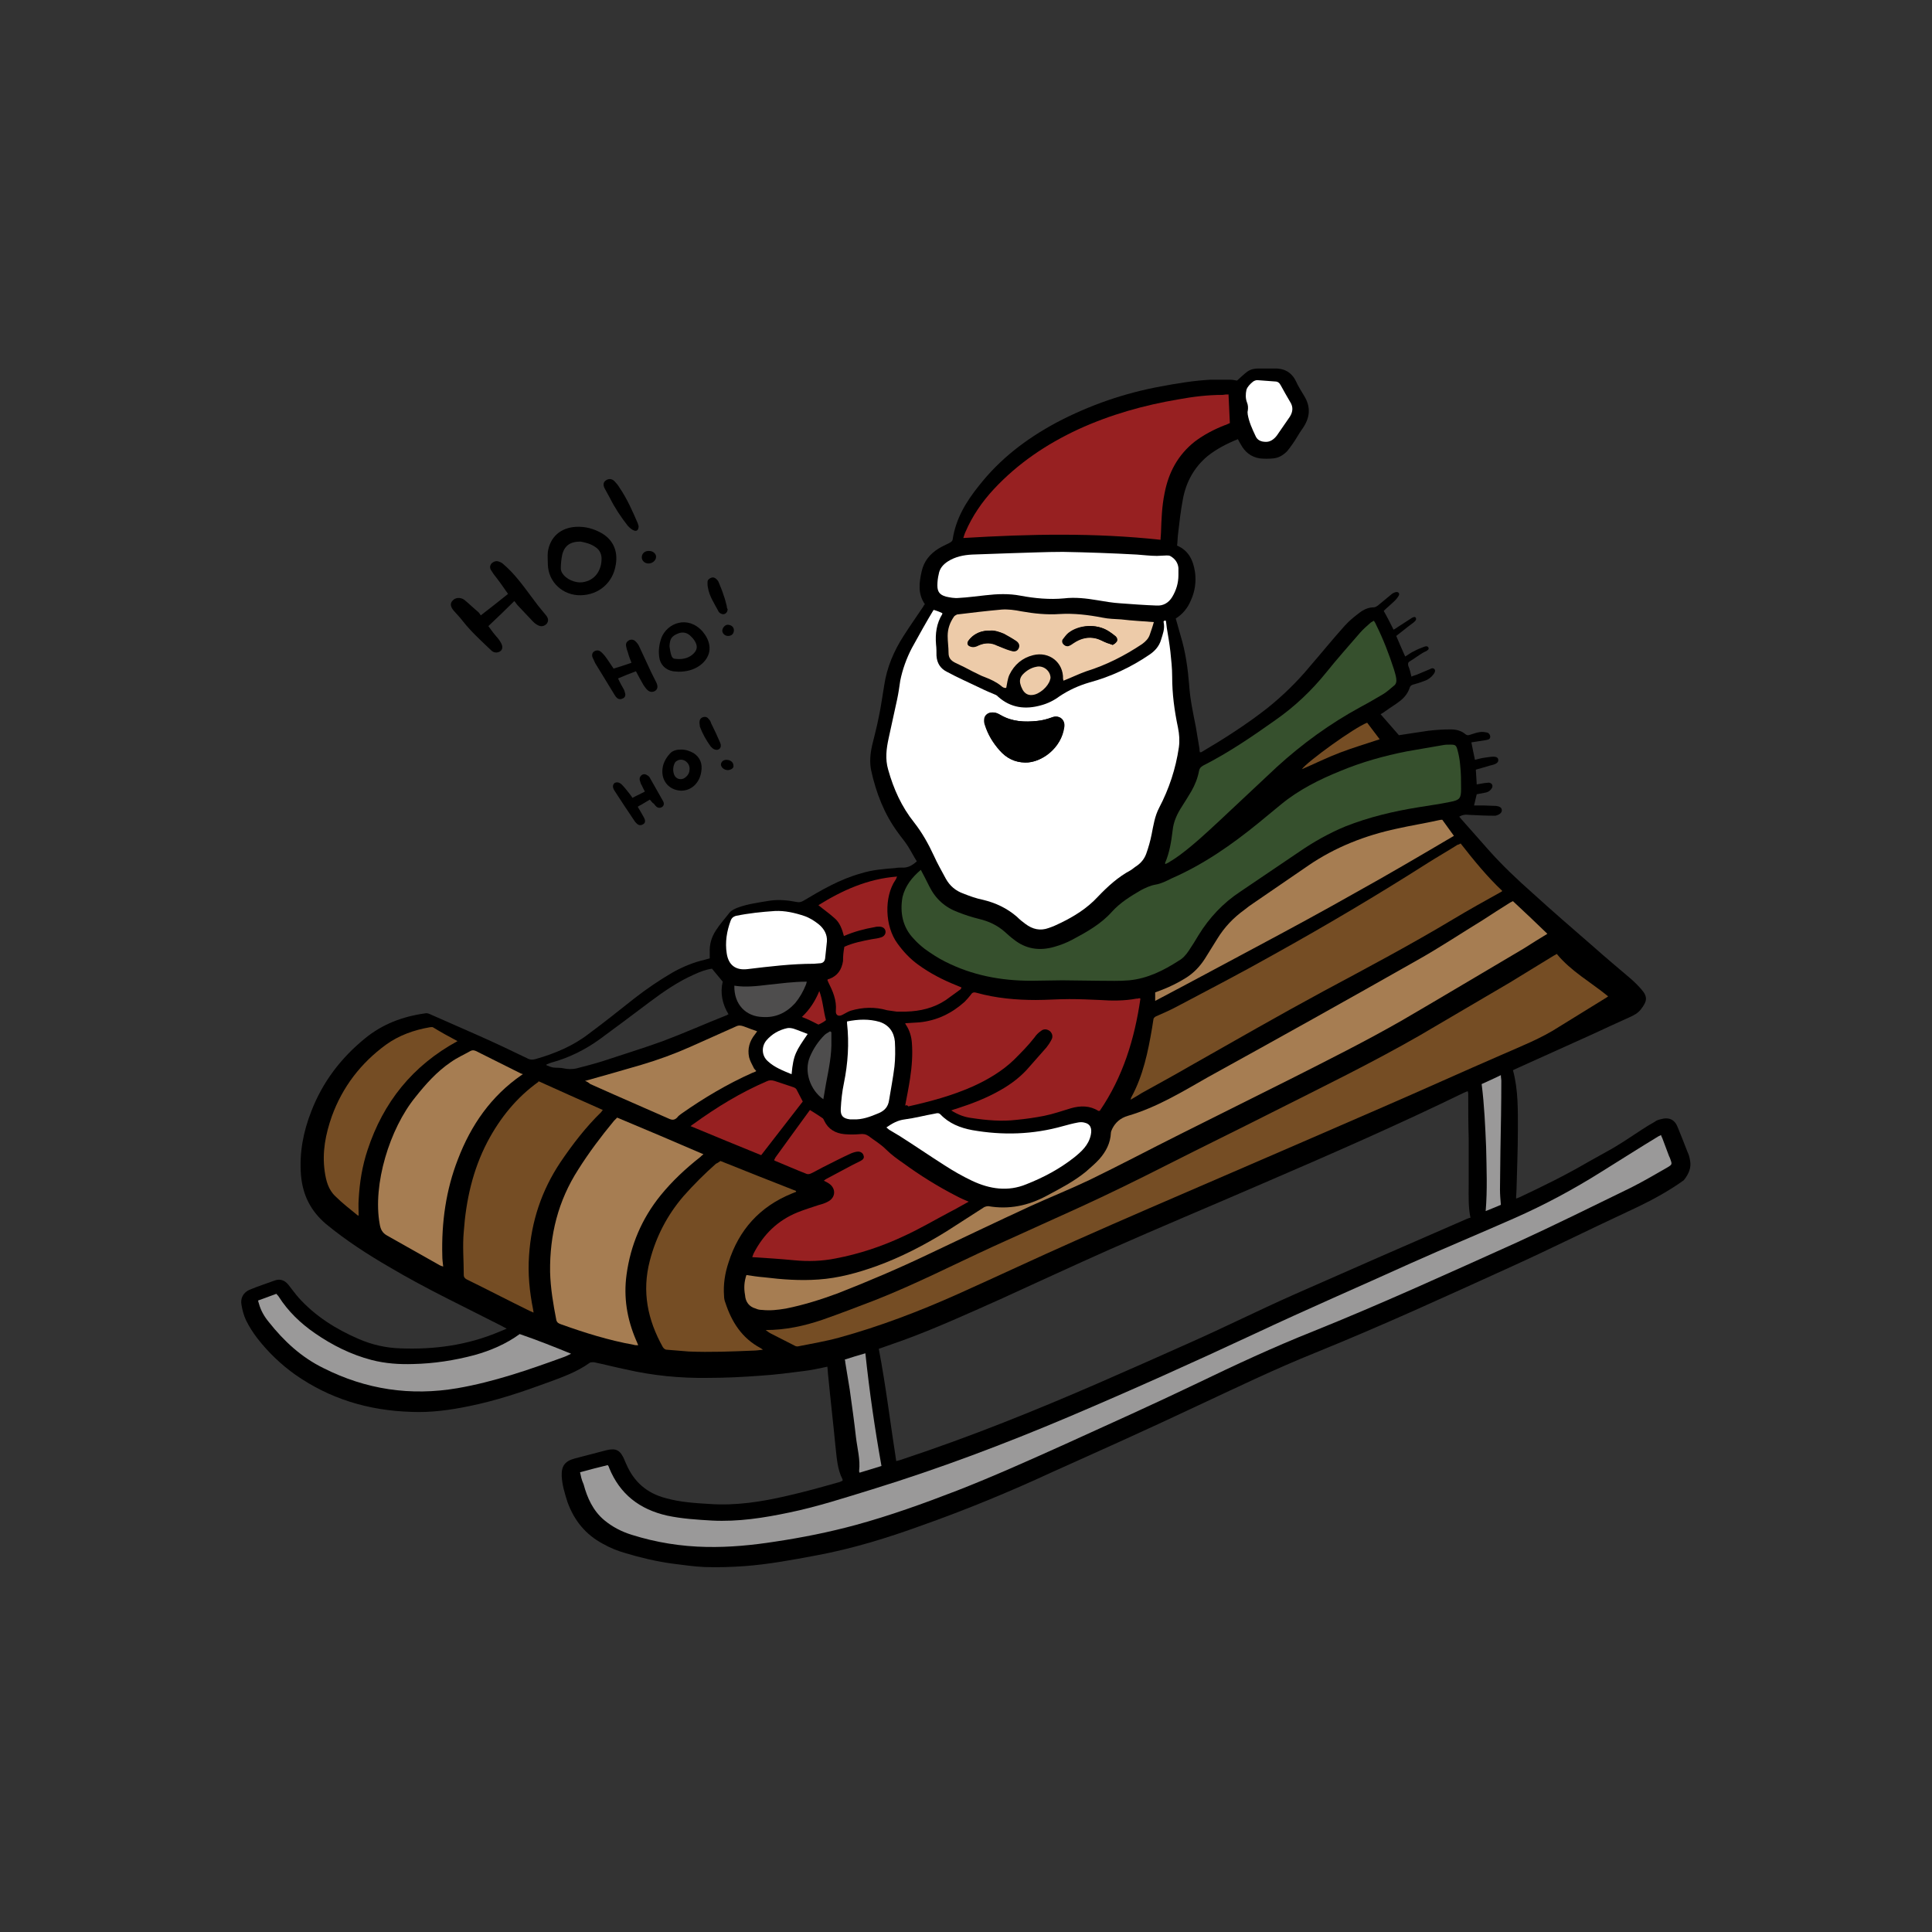 <?xml version="1.0" encoding="utf-8"?>
<!-- Generator: Adobe Illustrator 22.0.0, SVG Export Plug-In . SVG Version: 6.00 Build 0)  -->
<svg version="1.1" id="Calque_1" xmlns="http://www.w3.org/2000/svg" xmlns:xlink="http://www.w3.org/1999/xlink" x="0px" y="0px"
	 viewBox="0 0 432 432" style="enable-background:new 0 0 432 432;" xml:space="preserve">
<rect x="0" y="0" width="432" height="432" fill="#333333" stroke="none"/>
<style type="text/css">
	.st0{fill:#E0EDF3;}
	.st1{fill:#A5C0DF;}
	.st2{fill:#3F668A;}
	.st3{fill:#162740;}
	.st4{fill:#7B9EC7;}
	.st5{fill:#571419;}
	.st6{fill:#020203;}
	.st7{fill:#F39323;}
	.st8{fill:#8C633A;}
	.st9{fill:#6189B1;}
	.st10{fill:#A8C4D3;}
	.st11{fill:#989389;}
	.st12{fill:#DED3C6;}
	.st13{fill:#36502D;}
	.st14{fill:#DAA405;}
	.st15{fill:#DFE6ED;}
	.st16{fill:#D06C5D;}
	.st17{fill:#972021;}
	.st18{fill:#79986F;}
	.st19{fill:#FFF0BA;}
	.st20{fill:#C9D0D6;}
	.st21{fill:#E7E6E6;}
	.st22{fill:#CDCCCC;}
	.st23{fill:#B4B4B4;}
	.st24{fill:#FFFFFF;}
	.st25{fill:#9F1E29;}
	.st26{fill:#754D24;}
	.st27{fill:#A67D52;}
	.st28{fill:#CDE3EA;}
	.st29{fill:#F2F2F2;}
	.st30{fill:#C7B29A;}
	.st31{fill:#BCA48A;}
	.st32{fill:#D79A5D;}
	.st33{fill:#90443F;}
	.st34{fill:#D6A14D;}
	.st35{fill:#365461;}
	.st36{fill:#4C672C;}
	.st37{fill:#7D915E;}
	.st38{fill:#67302B;}
	.st39{fill:#96B8AA;}
	.st40{fill:#C5463F;}
	.st41{fill:#AFA453;}
	.st42{fill:#F1969D;}
	.st43{fill:#603914;}
	.st44{fill:#82171C;}
	.st45{fill:#066938;}
	.st46{fill:#9A9999;}
	.st47{fill:#C9913E;}
	.st48{fill:#E2A1BC;}
	.st49{fill:#808181;}
	.st50{fill:#C1292E;}
	.st51{fill:#EDCBA9;}
	.st52{fill:#699CBB;}
	.st53{fill:#4E4D4D;}
	.st54{fill:#C29245;}
	.st55{fill:#BB7E28;}
	.st56{fill:#C8904C;}
	.st57{fill:#BB7926;}
	.st58{fill:#A3282E;}
</style>
<g>
	<path d="M377.9,259.5c-0.1-0.7-0.3-1.4-0.6-2c-0.7-1.8-1.4-3.6-2.1-5.3c-0.7-1.9-2-2.5-4-1.9c-0.5,0.1-0.9,0.3-1.3,0.6
		c-0.9,0.5-1.9,1.1-2.8,1.7c-2.6,1.7-5.2,3.5-8,5c-1.4,0.8-2.9,1.6-4.3,2.4c-4.8,2.8-9.9,5.3-15,7.7c-0.2,0.1-0.5,0.2-0.8,0.3
		c0-0.8,0.1-1.4,0.1-2.1c0.1-4.4,0.3-8.8,0.3-13.2c0-4.5,0.1-9-1.1-13.4c0.4-0.2,0.9-0.4,1.3-0.6c5.5-2.5,10.9-4.9,16.4-7.4
		c2.8-1.3,5.6-2.6,8.5-3.9c0.9-0.4,1.8-0.9,2.4-1.7c1.4-1.8,1.6-2.8,0.1-4.5c-0.7-0.8-1.5-1.6-2.3-2.3c-2.8-2.4-5.7-4.8-8.5-7.3
		c-4.5-3.9-9-7.8-13.4-11.8c-3.5-3.1-6.9-6.3-10-9.8c-2-2.3-4.1-4.6-6.1-6.9c-0.1-0.2-0.3-0.3-0.4-0.5c0.7-0.4,1.3-0.5,2-0.4
		c2,0.1,4,0.2,5.9,0.2c0.2,0,0.3,0,0.5-0.1c0.7-0.2,1.2-0.7,1.1-1.2c0-0.5-0.5-0.8-1.3-0.9c-0.1,0-0.1,0-0.2,0
		c-0.9,0-1.9-0.1-2.8-0.1c-0.6,0-1.2,0-1.9,0c0.2-0.9,0.4-1.7,0.6-2.5c0.5-0.1,1.1-0.2,1.6-0.3c0.8-0.1,1.4-0.4,1.8-1.1
		c0.3-0.6,0-1.1-0.7-1.2c-0.3,0-0.7,0.1-1,0.1c-0.5,0.1-1.1,0.2-1.7,0.3c-0.1-1.1-0.1-2.2-0.2-3.3c1.1-0.3,2.1-0.6,3.1-0.9
		c0.4-0.1,0.9-0.2,1.3-0.4c0.4-0.2,0.7-0.5,0.6-1c-0.1-0.5-0.6-0.6-1-0.6c-0.6,0-1.2,0.1-1.9,0.2c-0.8,0.1-1.5,0.3-2.3,0.5
		c-0.3-1.3-0.5-2.5-0.8-3.9c1.1-0.2,2.1-0.3,3.2-0.5c0.4-0.1,0.9-0.1,1-0.6c0.1-0.4-0.2-1-0.7-1.1c-0.5-0.1-1.1-0.2-1.6-0.1
		c-0.8,0.1-1.5,0.4-2.2,0.6c-0.3,0.1-0.6,0.2-1-0.1c-0.9-0.8-2.1-1.1-3.3-1.1c-1.7,0-3.3,0.1-5,0.3c-2.2,0.3-4.5,0.7-6.6,1
		c-1.4-1.6-2.7-3.1-4.1-4.7c0.4-0.2,0.7-0.4,1.1-0.7c1.1-0.8,2.3-1.5,3.3-2.3c1-0.8,1.7-1.7,2.1-2.9c0.1-0.4,0.4-0.6,0.7-0.7
		c0.8-0.2,1.7-0.5,2.5-0.8c0.9-0.3,1.6-0.8,2.2-1.6c0.2-0.3,0.4-0.7,0.2-1c-0.3-0.4-0.7-0.3-1-0.1c-1,0.4-2.1,0.9-3.1,1.3
		c-0.3,0.1-0.7,0.2-1.1,0.4c-0.2-0.9-0.4-1.7-0.7-2.4c-0.1-0.4-0.1-0.8,0.3-1c1-0.6,1.9-1.3,2.9-1.9c0.3-0.2,0.6-0.3,0.8-0.4
		c0.3-0.2,0.7-0.4,0.5-0.8c-0.2-0.4-0.6-0.3-0.9-0.2c-0.8,0.3-1.6,0.6-2.3,1c-0.7,0.3-1.3,0.8-2,1.2c-0.7-1.5-1.3-3-2-4.6
		c1-0.8,1.9-1.5,2.8-2.2c0.5-0.4,1-0.7,1.4-1.1c0.2-0.2,0.3-0.5,0.2-0.7c-0.2-0.4-0.5-0.2-0.8-0.1c-1.1,0.7-2.3,1.5-3.4,2.2
		c-0.2,0.2-0.5,0.3-0.8,0.5c-0.7-1.4-1.4-2.8-2.2-4.2c0.8-0.8,1.7-1.5,2.5-2.3c0.4-0.4,0.7-0.8,0.9-1.2c0.2-0.5-0.2-0.8-0.7-0.7
		c-0.4,0.1-0.8,0.3-1.1,0.6c-1,0.8-1.9,1.6-2.9,2.4c-0.3,0.2-0.6,0.4-0.9,0.4c-1.2,0-2.3,0.5-3.2,1.2c-1.2,0.9-2.3,1.8-3.3,2.9
		c-2.7,3-5.2,6.1-7.8,9.1c-2.9,3.5-6.1,6.6-9.6,9.4c-4.6,3.6-9.6,6.8-14.7,9.8c-0.1,0-0.2,0-0.3,0c-0.1-0.3-0.1-0.6-0.1-0.8
		c-0.3-1.6-0.5-3.2-0.8-4.8c-0.6-3.1-1.3-6.2-1.5-9.4c-0.3-3.7-0.8-7.4-1.9-11c-0.4-1.3-0.7-2.6-1.1-3.9c1.6-1,2.7-2.4,3.4-4.1
		c0.9-2,1.2-4.1,0.9-6.3c-0.4-2.6-1.4-4.8-4-5.9c0.1-0.8,0.1-1.7,0.2-2.5c0.3-2.6,0.6-5.3,1.1-7.9c0.7-3.8,2.5-7.1,5.5-9.6
		c2-1.6,4.3-2.8,6.8-3.8c0.2,0.4,0.4,0.8,0.6,1.1c0.9,1.7,2.3,2.9,4.3,3.2c1,0.1,2,0.1,3,0c1.2-0.1,2.2-0.7,3.1-1.6
		c0.4-0.5,0.8-1,1.2-1.6c0.8-1.1,1.4-2.3,2.2-3.4c1.7-2.4,2-4.8,0.4-7.4c-0.6-1-1.3-2.1-1.8-3.2c-1-2.1-2.7-3-5-2.9
		c-1.2,0-2.4,0-3.5,0c-0.9,0-1.7,0.2-2.4,0.7c-0.8,0.6-1.5,1.3-2.3,2c-0.5-0.1-1.1-0.2-1.7-0.2c-1.4,0-2.8,0-4.2,0
		c-3.7,0.2-7.4,0.8-11.1,1.5c-8.2,1.5-16,4.2-23.4,8.1c-6.7,3.6-12.6,8.1-17.3,14.1c-2.9,3.6-5.2,7.4-5.9,12.1
		c-0.1,0.4-0.4,0.5-0.7,0.7c-0.8,0.4-1.7,0.8-2.5,1.3c-1.9,1.2-3.2,2.8-3.7,5c-0.6,2.6-0.9,5.1,0.7,7.4c-0.2,0.2-0.3,0.4-0.4,0.6
		c-1.4,2.1-2.9,4.2-4.3,6.4c-2.2,3.4-3.8,7.1-4.4,11.2c-0.4,2.3-0.7,4.7-1.2,7c-0.4,2.1-1,4.3-1.5,6.4c-0.4,1.8-0.6,3.7-0.2,5.6
		c1.1,5,2.9,9.7,6,13.9c0.7,1,1.5,1.9,2.2,3c0.7,1.1,1.3,2.3,2,3.4c-1,0.9-2,1.5-3.4,1.4c-0.4,0-0.9,0-1.4,0.1
		c-2.6,0.2-5.2,0.4-7.7,1.2c-4.7,1.3-8.8,3.7-13,6.2c-0.4,0.2-0.8,0.3-1.3,0.2c-2-0.4-4.1-0.6-6.1-0.3c-2.4,0.4-4.8,0.7-7,1.5
		c-0.8,0.3-1.5,0.6-2,1.2c-1,1.3-2.1,2.5-3,3.9c-1,1.5-1.5,3.2-1.4,5c0,0.4,0,0.8,0,1.3c-0.4,0.1-0.8,0.2-1.1,0.3
		c-2.6,0.6-5,1.6-7.3,2.9c-2.9,1.7-5.7,3.6-8.4,5.7c-3.4,2.7-6.8,5.4-10.3,8c-3.5,2.7-7.6,4.4-11.8,5.6c-0.7,0.2-1.3,0.2-2-0.2
		c-3.5-1.7-7.1-3.4-10.7-5c-3.6-1.6-7.3-3.2-10.9-4.8c-0.4-0.2-0.8-0.3-1.2-0.2c-5,0.7-9.5,2.4-13.4,5.6c-5.4,4.4-9.5,9.8-12,16.3
		c-1.8,4.6-2.7,9.3-2.3,14.3c0.4,4.5,2.2,8,5.6,10.9c4.5,3.7,9.3,6.8,14.3,9.7c8.1,4.8,16.6,8.8,25,13.1c0.3,0.2,0.6,0.3,1.1,0.6
		c-0.7,0.3-1.2,0.5-1.7,0.7c-7.1,3-14.5,4-22.1,3.7c-3.2-0.1-6.3-0.8-9.3-2.1c-5.1-2.2-9.7-5.1-13.4-9.2c-0.8-0.9-1.5-1.9-2.3-2.9
		c-0.8-1-1.8-1.4-3-1c-1.9,0.7-3.8,1.3-5.7,2.1c-1.4,0.6-2.1,1.9-1.8,3.4c0.2,1.2,0.5,2.3,1,3.4c0.7,1.4,1.5,2.7,2.5,4
		c2.4,3.1,5.2,5.8,8.4,8.1c7.8,5.5,16.5,8.1,26,8.4c4.4,0.2,8.8-0.4,13.1-1.3c5.9-1.2,11.6-3.1,17.3-5.2c3.3-1.2,6.7-2.4,9.6-4.5
		c0.2-0.1,0.6-0.1,0.9-0.1c2.4,0.5,4.7,1.1,7.1,1.6c6.1,1.4,12.2,2,18.5,1.9c3.9,0,7.9-0.2,11.8-0.5c3.1-0.2,6.2-0.6,9.3-1
		c1.8-0.2,3.6-0.6,5.5-1c0.1,0.7,0.1,1.5,0.2,2.2c0.5,5.2,1.1,10.3,1.6,15.5c0.3,2.6,0.4,5.2,1.6,7.5c0,0.1,0,0.1,0,0.3
		c-0.2,0.1-0.5,0.2-0.7,0.3c-3.9,1.1-7.8,2.2-11.8,3.1c-5.6,1.3-11.3,2.2-17.2,1.8c-3.3-0.2-6.6-0.4-9.8-1.3
		c-4.3-1.1-7.2-3.7-8.9-7.7c-0.3-0.6-0.5-1.3-0.9-1.9c-0.5-0.9-1.3-1.4-2.3-1.3c-0.4,0-0.9,0.1-1.3,0.2c-2.3,0.6-4.6,1.2-6.9,1.8
		c-2.3,0.6-3.1,1.7-3,4c0.1,2,0.7,3.9,1.3,5.8c1.5,4.1,4,7.2,7.9,9.3c1.6,0.9,3.3,1.6,5.1,2.1c3.3,1,6.7,1.8,10.2,2.3
		c2.5,0.3,5,0.7,7.5,0.8c2.9,0.1,5.9,0,8.8-0.2c5.4-0.4,10.8-1.4,16.1-2.4c8.1-1.5,15.9-3.9,23.6-6.7c9.9-3.5,19.6-7.5,29.1-11.9
		c10.7-4.8,21.4-9.6,32-14.6c9-4.2,17.9-8.5,27.1-12.2c14.8-6,29.2-12.6,43.7-19.2c8.6-3.9,17-8.1,25.6-12.1
		c3.7-1.7,7.3-3.5,10.7-5.7c0.8-0.5,1.5-1,2.2-1.5C377.7,262.4,378.2,261,377.9,259.5z M162.5,227c-4.8,1.9-9.5,4-14.3,5.8
		c-4.4,1.6-9,3-13.5,4.5c-1.9,0.6-3.9,1.1-5.8,1.6c-0.9,0.2-1.9,0.2-2.8,0c-0.8-0.2-1.6-0.1-2.4-0.2c-0.5-0.1-1-0.3-1.5-0.5
		c0-0.1,0-0.1,0-0.2c0.4-0.1,0.7-0.3,1.1-0.4c4-1.1,7.6-2.9,10.9-5.3c3.7-2.7,7.4-5.5,11-8.2c3.2-2.4,6.4-4.6,10-6.2
		c1.3-0.6,2.6-1.1,4-1.3c0.8,1,1.6,1.9,2.4,2.9c-0.6,2.5-0.1,5,1.3,7.3C162.8,226.8,162.7,226.9,162.5,227z M328.1,272.5
		c-12.9,5.6-25.7,11.2-38.6,16.9c-7.9,3.5-15.7,7.4-23.6,10.9c-13.7,6.1-27.3,12.2-41.3,17.7c-7.6,3-15.3,5.8-23.1,8.4
		c-0.3,0.1-0.7,0.2-1.1,0.3c-1.3-8.3-2.3-16.7-3.9-25.1c1.8-0.6,3.6-1.3,5.4-1.9c7.4-2.7,14.6-6,21.8-9.2
		c8.1-3.7,16.3-7.5,24.4-11.1c11.3-5,22.8-9.8,34.1-14.7c15.1-6.5,30.2-13.1,45-20.3c0.3-0.1,0.6-0.3,1-0.4c0,0.2,0.1,0.4,0.1,0.5
		c0,3.3,0,6.6,0.1,9.9c0,3.6,0,7.1,0,10.7c0,2.4-0.1,4.8,0.4,7.2C328.6,272.3,328.4,272.4,328.1,272.5z"/>
	<g>
		<path d="M113.6,132.8c-1.1-1.6-2.1-3-3.2-4.4c-0.2-0.3-0.4-0.6-0.6-0.9c-0.3-0.5-0.3-1,0.1-1.5c0.4-0.4,0.9-0.6,1.4-0.5
			c0.4,0.1,0.9,0.3,1.2,0.6c0.6,0.5,1.1,1,1.7,1.6c2.3,2.4,4.1,5.1,6.1,7.7c0.6,0.7,1.2,1.5,1.8,2.2c0.5,0.6,0.6,1.2,0.2,1.8
			c-0.4,0.5-1.1,0.8-1.8,0.5c-0.5-0.2-0.9-0.5-1.3-0.9c-1.1-1.2-2.3-2.4-3.4-3.6c-0.3-0.3-0.5-0.7-0.8-1c-2,2-3.9,3.8-5.8,5.6
			c0.7,1,1.4,1.9,2.2,2.8c0.3,0.4,0.5,0.7,0.7,1.1c0.3,0.6,0.3,1.2-0.1,1.6c-0.4,0.4-1.1,0.5-1.6,0.3c-0.3-0.1-0.6-0.4-0.8-0.6
			c-2.1-2-4.3-4-6.1-6.3c-0.6-0.8-1.3-1.5-2-2.3c-0.8-0.9-0.9-1.7-0.3-2.3c0.6-0.7,1.7-0.8,2.6-0.2c1.1,0.9,2.1,1.9,3.2,2.8
			c0.2,0.2,0.3,0.4,0.5,0.7C109.6,136,111.6,134.4,113.6,132.8z"/>
		<path d="M129.9,133.1c-4,0.1-7.3-2.9-7.4-6.9c0-0.9-0.1-1.9,0-2.8c0.5-3.3,2.8-5.4,6.3-5.6c2.1-0.1,3.9,0.4,5.7,1.4
			c2.6,1.5,3.7,4,3.2,7C137.1,130.3,133.9,133,129.9,133.1z M129.8,121.1c-2.3,0-3.6,0.9-4.1,3c-0.2,1-0.3,2-0.3,3
			c0,0.3,0.1,0.7,0.3,1c0.8,1.4,2.9,2.3,4.5,2.1c3-0.4,4.2-2.8,4.3-4.9c0.1-1.2-0.3-2.3-1.4-3C132.1,121.6,130.9,121.3,129.8,121.1z
			"/>
		<path d="M138.2,151.7c0.4,0.9,0.8,1.6,1.2,2.3c0.2,0.3,0.3,0.7,0.4,1.1c0.1,0.5-0.1,0.9-0.6,1.1c-0.4,0.2-0.9,0.2-1.3-0.2
			c-0.1-0.1-0.3-0.3-0.4-0.5c-1.5-2.4-2.9-4.8-4.4-7.2c-0.2-0.4-0.4-0.9-0.6-1.3c-0.2-0.5-0.1-1,0.3-1.3c0.4-0.3,1-0.4,1.5,0
			c0.3,0.2,0.6,0.6,0.9,0.9c0.7,0.9,1.3,1.9,2,2.9c1.3-0.4,2.6-0.8,4-1.3c-0.3-0.8-0.6-1.5-0.8-2.3c-0.2-0.5-0.3-0.9-0.4-1.4
			c-0.1-0.6,0.1-1,0.6-1.3c0.5-0.3,1.1-0.2,1.5,0.2c0.4,0.4,0.7,0.8,0.9,1.3c0.9,1.9,1.7,3.7,2.6,5.6c0.4,0.8,0.8,1.6,1.2,2.4
			c0.3,0.7,0.3,1.3-0.2,1.7c-0.5,0.4-1.2,0.4-1.7,0c-0.4-0.3-0.7-0.8-1-1.2c-0.6-1-1.1-2-1.7-3.1
			C140.8,150.6,139.6,151.1,138.2,151.7z"/>
		<path d="M151.7,150.2c-0.4,0-0.8-0.1-1.2-0.1c-1.7-0.3-2.9-1.5-3.1-3.2c-0.2-1.5,0-2.9,0.5-4.3c1.3-3.3,5.9-5.1,9.2-1.4
			c0.2,0.3,0.4,0.5,0.6,0.8c1.6,2.5,1.2,5-1.2,6.8C155.1,149.8,153.5,150.2,151.7,150.2z M149.7,144.5c0.1,0.7,0.2,1.4,0.4,2
			c0.1,0.4,0.4,0.8,0.8,0.8c1.4,0.2,2.8,0,3.9-0.9c1.2-1,1.3-2,0.4-3.3c-0.2-0.3-0.4-0.5-0.6-0.7c-0.9-1-2-1.2-3.1-0.7
			C150.1,142.3,149.8,142.9,149.7,144.5z"/>
		<path d="M145.3,178.8c-0.9,0.5-1.6,1-2.4,1.4c-0.1,0.1-0.2,0.1-0.3,0.2c0.4,0.7,0.8,1.3,1.1,1.9c0.2,0.3,0.4,0.7,0.5,1
			c0.1,0.4,0,0.8-0.4,1c-0.3,0.2-0.7,0.3-1.1,0.1c-0.3-0.2-0.6-0.5-0.8-0.8c-1.5-2.2-3-4.5-4.5-6.8c-0.5-0.8-0.4-1.3,0-1.7
			c0.5-0.3,1.1-0.2,1.7,0.4c0.6,0.6,1.1,1.3,1.6,1.9c0.2,0.3,0.5,0.6,0.7,1c1-0.5,1.8-0.9,2.8-1.4c-0.3-0.5-0.5-1-0.7-1.4
			c-0.2-0.3-0.3-0.6-0.4-1c-0.2-0.5,0-1,0.4-1.3c0.4-0.3,0.9-0.2,1.3,0.1c0.2,0.1,0.4,0.3,0.5,0.5c1,1.8,2,3.5,3,5.3
			c0.2,0.4,0.2,0.9-0.2,1.2c-0.4,0.3-0.9,0.3-1.3,0c-0.2-0.2-0.4-0.4-0.6-0.7C145.9,179.6,145.7,179.2,145.3,178.8z"/>
		<path d="M148.1,172.5c0-1.6,0.7-2.9,1.7-4c0.6-0.7,1.6-0.9,2.5-0.9c1,0,1.9,0.3,2.8,0.8c1.5,1,2,2.4,1.7,4.2
			c-0.4,2.5-2.2,4.2-4.5,4.2C149.8,176.7,148.1,174.9,148.1,172.5z M154.2,171.9c0-1.4-1.4-2.4-2.6-1.9c-0.2,0.1-0.4,0.2-0.6,0.4
			c-0.5,0.8-0.6,1.8-0.3,2.7c0.4,1.2,1.8,1.5,2.7,0.6C154,173.2,154.2,172.5,154.2,171.9z"/>
		<path d="M142.8,117.6c0,0.9-0.4,1.3-1.1,1c-0.5-0.2-0.9-0.6-1.3-1c-1.5-1.9-2.9-4-4-6.2c-0.4-0.7-0.8-1.5-1.2-2.2
			c-0.4-0.8-0.3-1.4,0.3-1.8c0.6-0.4,1.3-0.4,1.9,0.2c0.4,0.4,0.8,0.9,1.1,1.4c1.7,2.5,2.9,5.2,4.1,8
			C142.7,117.2,142.7,117.5,142.8,117.6z"/>
		<path d="M162.7,136.2c0,0.9-0.8,1.4-1.5,1c-0.2-0.1-0.5-0.3-0.6-0.6c-0.9-1.7-2-3.3-2.3-5.2c-0.1-0.4-0.1-0.8-0.1-1.2
			c0-0.5,0.3-0.8,0.8-1c0.5-0.2,0.9,0,1.2,0.3c0.2,0.2,0.4,0.4,0.5,0.7c0.4,1,0.8,1.9,1.1,2.9c0.3,0.8,0.5,1.6,0.7,2.4
			C162.5,135.8,162.6,136.1,162.7,136.2z"/>
		<path d="M156.4,161.6c0-0.6,0.2-1,0.7-1.2c0.5-0.2,1-0.1,1.3,0.3c0.3,0.3,0.5,0.6,0.6,1c0.7,1.4,1.4,2.9,2,4.3
			c0.3,0.7,0.2,1.2-0.2,1.5c-0.4,0.3-1.1,0.2-1.6-0.3c-0.1-0.1-0.2-0.2-0.3-0.3c-1-1.4-1.8-2.8-2.4-4.4
			C156.5,162.2,156.4,161.8,156.4,161.6z"/>
		<path d="M145,126c-0.8,0-1.5-0.6-1.5-1.4c0-0.8,0.7-1.5,1.7-1.4c0.8,0,1.5,0.6,1.5,1.3C146.7,125.3,145.9,126,145,126z"/>
		<path d="M162.8,172.2c-0.8,0-1.5-0.5-1.6-1.2c0-0.6,0.5-1.1,1.2-1.1c0.9,0,1.6,0.5,1.6,1.3C164.1,171.7,163.6,172.1,162.8,172.2z"
			/>
		<path d="M164.1,140.9c0,0.8-0.5,1.3-1.3,1.3c-0.7,0-1.2-0.5-1.3-1.1c0-0.7,0.6-1.4,1.2-1.4C163.5,139.7,164.1,140.2,164.1,140.9z"
			/>
	</g>
	<path class="st24" d="M208.9,136.4c0.6,0.2,1.2,0.4,1.8,0.7c0,0.1,0,0.2,0,0.2c-1.3,2.1-1.6,4.4-1.4,6.8c0.1,0.8,0.1,1.7,0.1,2.5
		c0.1,1.7,0.9,2.9,2.3,3.6c2.4,1.3,4.9,2.4,7.4,3.6c1.2,0.6,2.4,1.1,3.6,1.6c0.2,0.1,0.3,0.2,0.5,0.4c2.8,2.5,6.1,2.9,9.6,1.9
		c1.5-0.4,2.9-1.1,4.1-2c2.1-1.4,4.3-2.4,6.7-3.1c4.8-1.3,9.3-3.4,13.4-6.2c1.2-0.8,2.2-1.9,2.6-3.3c0.4-1.3,0.9-2.5,0.6-3.9
		c-0.1-0.3,0.1-0.5,0.5-0.4c0.1,0.5,0.1,1,0.2,1.6c0.3,1.8,0.6,3.5,0.8,5.3c0.2,1.9,0.4,3.7,0.4,5.6c0,3.9,0.5,7.6,1.3,11.4
		c0.3,1.5,0.4,2.9,0.2,4.4c-0.7,4.8-2.2,9.3-4.4,13.5c-1,1.9-1.3,4-1.7,6c-0.3,1.5-0.7,2.9-1.2,4.3c-0.4,1.1-1.1,2-2.1,2.7
		c-0.5,0.3-0.9,0.7-1.4,1c-2.8,1.5-5.1,3.6-7.3,5.9c-2.4,2.6-5.3,4.4-8.4,5.9c-0.8,0.4-1.7,0.8-2.6,1.1c-1.9,0.7-3.6,0.3-5.2-0.9
		c-0.7-0.5-1.3-1-1.9-1.6c-2.2-1.9-4.7-3.1-7.6-3.8c-1.5-0.3-2.9-0.8-4.4-1.4c-1.7-0.6-3-1.7-3.9-3.3c-0.9-1.7-1.9-3.4-2.7-5.2
		c-1.2-2.6-2.6-5.1-4.4-7.4c-2.8-3.5-4.6-7.5-5.8-11.8c-0.7-2.4-0.4-4.7,0.1-7c0.6-2.9,1.3-5.8,1.9-8.7c0.3-1.4,0.5-2.8,0.7-4.2
		c0.5-2.5,1.4-5,2.6-7.3c1.6-2.9,3.2-5.8,4.9-8.6C208.8,136.5,208.9,136.5,208.9,136.4z M229.2,170.5c3.6,0.1,8.2-3.2,8.8-8
		c0.2-1.6-1.1-2.7-2.7-2.1c-1.1,0.4-2.2,0.7-3.3,0.8c-2.8,0.3-5.6,0.2-8.2-1.3c-0.4-0.2-0.7-0.4-1.1-0.5c-1.1-0.3-2.2,0.1-2.5,1.1
		c-0.1,0.5-0.1,1.1,0.1,1.6c0.6,2.1,1.8,4,3.3,5.7C225,169.5,226.9,170.5,229.2,170.5z"/>
	<path class="st26" d="M171.2,297.4c4.4,0,8.6-0.9,12.7-2.3c4-1.4,7.9-2.9,11.8-4.4c8.9-3.5,17.5-7.9,26.2-11.9
		c6.4-2.9,12.8-5.8,19.2-8.7c6.8-3.1,13.5-6.4,20.2-9.8c7.7-3.9,15.5-7.7,23.2-11.6c11.1-5.6,22.2-11,33-17.2
		c6.7-3.9,13.4-7.9,20.1-11.8c3.3-2,6.5-4,9.8-6c0.2-0.1,0.4-0.2,0.7-0.4c3.2,3.9,7.6,6.3,11.5,9.5c-0.2,0.1-0.2,0.1-0.3,0.2
		c-3.6,2.2-7.1,4.4-10.7,6.6c-4,2.6-8.4,4.3-12.7,6.2c-9,3.9-17.8,7.9-26.8,11.8c-11.7,5.1-23.5,10.2-35.3,15.3
		c-11.1,4.8-22.3,9.6-33.3,14.5c-8.8,3.9-17.5,8-26.2,11.9c-8.7,3.9-17.6,7.3-26.7,9.8c-2.9,0.8-5.9,1.3-8.9,1.9
		c-0.3,0.1-0.7,0.1-1-0.1c-1.8-0.9-3.5-1.8-5.3-2.7c-0.4-0.2-0.8-0.5-1.2-0.8C171.2,297.5,171.2,297.4,171.2,297.4z"/>
	<path class="st13" d="M205.9,194.5c0.7,1.3,1.3,2.5,1.9,3.7c1.4,2.8,3.5,4.7,6.5,5.8c1.5,0.6,3.1,1.1,4.7,1.5
		c2.1,0.5,4,1.4,5.6,2.8c0.7,0.6,1.3,1.2,2,1.7c2.7,2.2,5.8,2.7,9.2,1.7c1.4-0.4,2.7-0.9,4-1.6c3.2-1.7,6.4-3.5,8.8-6.2
		c1.9-2.1,4.2-3.5,6.6-4.9c1-0.5,2-1,3.2-1.2c1.2-0.2,2.4-0.8,3.6-1.4c7.1-3.1,13.4-7.5,19.3-12.3c1.7-1.4,3.4-2.8,5.1-4.2
		c4-3.3,8.6-5.6,13.3-7.5c4.8-2,9.8-3.4,14.9-4.4c2.7-0.5,5.4-0.9,8.1-1.4c0.5-0.1,1-0.1,1.6-0.1c1.1,0,1.3,0.1,1.6,1.2
		c0.3,1.1,0.5,2.2,0.6,3.4c0.2,1.8,0.2,3.5,0.2,5.3c0,2.1-0.3,2.5-2.4,2.9c-2.4,0.5-4.7,0.8-7.1,1.2c-5.6,0.9-11.1,2.2-16.4,4.3
		c-3.6,1.5-7,3.4-10.2,5.6c-4.4,3-8.9,6-13.3,9c-3.8,2.5-6.9,5.8-9.3,9.7c-0.7,1.2-1.4,2.3-2.2,3.5c-0.6,0.9-1.3,1.7-2.2,2.2
		c-3.4,2.2-7,4-11.1,4.4c-2.2,0.2-4.4,0.1-6.7,0.1c-2.8,0-5.5-0.1-8.3-0.1c-2.3,0-4.6,0.1-6.9,0.1c-6.8,0-13.2-1.2-19.3-4.3
		c-1.6-0.8-3.1-1.8-4.5-2.8c-0.9-0.7-1.8-1.5-2.5-2.3c-2.5-2.6-3.1-5.9-2.5-9.3C202.4,198.1,203.9,196.2,205.9,194.5z"/>
	<path class="st46" d="M129.7,329.2c2.2-0.6,4.1-1.1,6.2-1.6c0.1,0.2,0.3,0.4,0.3,0.6c2.4,5.9,6.8,9.3,13,10.7
		c3.3,0.7,6.6,0.9,10,1.1c5.9,0.3,11.6-0.6,17.3-1.8c6.3-1.3,12.4-3.3,18.6-5.2c14.9-4.6,29.5-10.1,43.9-16.2
		c13.9-5.9,27.7-12.1,41.4-18.5c11.7-5.5,23.5-10.6,35.2-15.9c7.6-3.4,15.3-6.6,23-10c6.8-3,13.3-6.5,19.5-10.4
		c4.2-2.6,8.4-5.3,12.7-7.9c0.2-0.1,0.4-0.2,0.6-0.3c0.1,0.3,0.2,0.5,0.3,0.7c0.5,1.3,1,2.7,1.5,4c0.1,0.2,0.2,0.4,0.3,0.7
		c0.4,1.1,0.4,1.2-0.6,1.8c-2.8,1.6-5.5,3.2-8.3,4.6c-8.4,4.1-16.9,8.3-25.4,12.2c-15.1,6.8-30.2,13.7-45.6,19.9
		c-8.8,3.5-17.4,7.5-25.9,11.6c-9.8,4.7-19.6,9.1-29.5,13.6c-8,3.6-16,7.2-24.2,10.4c-7.5,2.9-15,5.6-22.7,7.7
		c-5.9,1.6-11.9,2.8-17.9,3.7c-5.1,0.8-10.2,1.3-15.4,1.2c-5.7-0.1-11.3-1-16.7-2.7c-2.3-0.7-4.4-1.8-6.2-3.3c-2.5-2.1-3.8-5-4.6-8
		C130,330.8,129.9,330.1,129.7,329.2z"/>
	<path class="st27" d="M166.9,285.1c1.3,0.2,2.6,0.4,3.9,0.5c4.1,0.5,8.1,0.8,12.2,0.5c4.5-0.3,8.8-1.5,13-3
		c5.5-2,10.7-4.7,15.7-7.8c2.8-1.8,5.6-3.6,8.4-5.4c0.2-0.1,0.6-0.2,0.9-0.2c4.6,0.8,8.9-0.1,13-2.3c3-1.6,6.1-3.2,8.8-5.4
		c1-0.9,2.1-1.8,3-2.8c1.5-1.7,2.5-3.6,2.6-5.9c0-0.3,0.2-0.6,0.3-0.9c0.7-1.4,1.8-2.4,3.5-2.9c6.5-1.9,12.2-5.4,18-8.7
		c15.6-8.6,31.2-17.3,46.7-26.1c5-2.8,9.8-6,14.7-9c2-1.3,4-2.6,6.1-3.9c0.2-0.1,0.4-0.2,0.6-0.3c2.6,2.4,5.1,4.8,7.7,7.3
		c-1.8,1.1-3.6,2.2-5.3,3.3c-9,5.3-18,10.7-27.1,16c-8.2,4.7-16.6,8.9-25.1,13.2c-8.2,4.1-16.4,8.2-24.6,12.3
		c-6.8,3.4-13.4,6.9-20.2,10.2c-4.4,2.1-8.9,3.9-13.3,5.9c-7.6,3.5-15.1,7.1-22.7,10.7c-6.7,3.2-13.5,6.1-20.4,8.8
		c-3.8,1.4-7.6,2.6-11.6,3.4c-1.8,0.3-3.5,0.5-5.3,0.3c-0.5,0-1-0.1-1.4-0.3c-1.5-0.4-2.3-1.5-2.4-3
		C166.3,288,166.4,286.6,166.9,285.1z"/>
	<path class="st26" d="M326.6,188.6c2.9,3.7,5.9,7.4,9.3,10.6c-0.1,0.1-0.1,0.2-0.2,0.2c-3.6,2-7.2,4-10.7,6.1
		c-9.5,5.7-19.3,10.9-29,16.1c-10,5.4-19.9,11.1-29.8,16.7c-3.6,2.1-7.3,4.1-10.9,6.1c-0.8,0.5-1.6,1-2.5,1.5
		c0.1-0.3,0.1-0.5,0.2-0.6c2.6-4.8,3.7-10.1,4.6-15.4c0.1-0.6,0.2-1.2,0.3-1.9c0-0.3,0.2-0.5,0.5-0.7c1.6-0.7,3.2-1.4,4.7-2.2
		c7.2-3.8,14.5-7.6,21.6-11.6c11.7-6.5,23.2-13.3,34.5-20.5c2.2-1.4,4.5-2.7,6.7-4.1C326,188.9,326.3,188.8,326.6,188.6z"/>
	<path class="st17" d="M202.4,247.2c0.4-2.1,0.8-4.1,1.1-6.1c0.4-2.6,0.6-5.3,0.4-7.9c-0.1-1.4-0.5-2.8-1.3-4
		c-0.1-0.1-0.1-0.2-0.2-0.4c1.1-0.1,2.1-0.1,3.2-0.2c3.9-0.4,7.2-2,10.1-4.6c0.5-0.5,1-1.1,1.4-1.6c0.3-0.5,0.7-0.6,1.3-0.4
		c4.3,1.2,8.8,1.6,13.2,1.6c2.5,0,5-0.2,7.5-0.2c2.3,0,4.5,0.1,6.8,0.2c2.8,0.2,5.5,0.2,8.2-0.3c0.2,0,0.4,0,0.6-0.1
		c0.1,0,0.1,0,0.3,0.1c-1.3,9-3.9,17.5-9.1,25.1c-0.1,0-0.2,0-0.3,0c-1.9-1.2-4-1.2-6.1-0.6c-2,0.6-4,1.3-6,1.7
		c-2,0.4-4.1,0.7-6.2,0.9c-3.3,0.4-6.7,0.1-10-0.4c-1.6-0.2-3-0.7-4.6-1.7c0.5-0.2,0.8-0.3,1.2-0.4c3.4-1.1,6.8-2.4,9.9-4.2
		c2.1-1.2,4-2.6,5.7-4.4c1.5-1.7,3-3.4,4.5-5.1c0.4-0.5,0.8-1.1,1.1-1.7c0.4-0.7,0.2-1.4-0.3-1.9c-0.6-0.5-1.4-0.6-2-0.1
		c-0.6,0.4-1.1,0.9-1.5,1.5c-1.4,1.8-3,3.4-4.6,5c-2.6,2.5-5.8,4.4-9.1,5.9c-4.7,2.1-9.6,3.4-14.5,4.5
		C202.9,247.1,202.7,247.1,202.4,247.2z"/>
	<path class="st17" d="M274.7,88.2c0.1,2.2,0.2,4.3,0.3,6.4c-0.5,0.2-0.8,0.4-1.2,0.5c-2.3,0.9-4.6,2.1-6.6,3.6
		c-3.8,3-5.9,6.9-6.8,11.6c-0.6,2.9-0.7,5.9-0.8,8.8c0,0.5-0.1,1-0.1,1.6c-14.7-1.6-29.2-1.3-44.1-0.4c0.2-0.6,0.3-1,0.5-1.4
		c1.5-3.5,3.7-6.7,6.3-9.5c5.4-5.8,11.8-10.1,18.9-13.4c7.2-3.3,14.7-5.4,22.4-6.7c3.3-0.6,6.5-1,9.9-1
		C273.9,88.2,274.2,88.2,274.7,88.2z"/>
	<path class="st27" d="M138,249.9c6.5,2.7,12.8,5.4,19.3,8.2c-0.3,0.2-0.5,0.4-0.7,0.6c-3.3,2.6-6.3,5.4-8.9,8.6
		c-4.2,5.2-6.7,11.1-7.6,17.7c-0.7,5.1,0.1,9.9,2.1,14.6c0.2,0.4,0.3,0.7,0.5,1.2c-0.4,0-0.7,0-1-0.1c-5.6-1-11-2.7-16.3-4.6
		c-0.5-0.2-0.8-0.3-1-0.9c-0.7-3.6-1.3-7.1-1.4-10.8c-0.1-8.3,1.8-15.9,6.3-22.9c2.4-3.8,5.1-7.4,8-10.9
		C137.5,250.4,137.8,250.1,138,249.9z"/>
	<path class="st26" d="M120.5,241.8c4.7,2.1,9.5,4.3,14.3,6.4c-0.2,0.2-0.3,0.3-0.3,0.4c-3.5,3.4-6.5,7.3-9.2,11.3
		c-4.2,6.3-6.5,13.2-7,20.8c-0.3,4.1,0.1,8.1,0.9,12.1c0,0.2,0.1,0.4,0.1,0.7c-0.4-0.2-0.7-0.3-0.9-0.4c-4.7-2.3-9.3-4.7-14-7
		c-0.4-0.2-0.7-0.5-0.7-1c0-3.2-0.3-6.5,0-9.7c0.5-7,2-13.8,5.3-20.1c2.8-5.3,6.5-9.9,11.4-13.4
		C120.3,241.8,120.4,241.8,120.5,241.8z"/>
	<path class="st26" d="M161.1,259.6c5.7,2.3,11.3,4.5,16.9,6.7c0,0.1,0,0.1,0,0.2c-0.3,0.1-0.7,0.3-1,0.4
		c-7.1,2.9-11.8,8.1-14.1,15.4c-0.8,2.4-1.2,4.9-1,7.5c0,0.5,0.1,1,0.3,1.5c1.4,4.3,3.7,7.9,7.8,10.1c0.2,0.1,0.3,0.2,0.6,0.4
		c-0.9,0.1-1.6,0.2-2.2,0.2c-4.8,0.2-9.6,0.4-14.4,0.2c-1.6-0.1-3.3-0.3-4.9-0.4c-0.4,0-0.7-0.3-0.9-0.6c-3.4-6.1-4.7-12.4-2.9-19.3
		c1.4-5.4,3.9-10.2,7.5-14.4c2.3-2.6,4.7-5,7.3-7.3C160.4,260.1,160.8,259.8,161.1,259.6z"/>
	<path class="st17" d="M216.6,268.7c-1.5,0.8-2.8,1.6-4.2,2.3c-3.4,1.8-6.8,3.8-10.3,5.4c-4.9,2.3-10,4-15.3,5
		c-3,0.6-6.1,0.7-9.2,0.4c-3.1-0.3-6.2-0.5-9.4-0.7c0.1-0.3,0.2-0.5,0.3-0.8c2.2-4.3,5.4-7.4,9.8-9.2c1.5-0.6,3.1-1.1,4.6-1.6
		c0.7-0.2,1.5-0.4,2.2-0.8c1.8-0.9,1.9-3,0.2-4.1c-0.3-0.2-0.7-0.4-1.1-0.6c0.2-0.1,0.3-0.2,0.4-0.3c2-1.1,4-2.1,6-3.2
		c0.6-0.3,1.2-0.6,1.8-0.9c0.6-0.3,0.9-0.7,0.7-1.2c-0.1-0.5-0.6-0.9-1.2-0.9c-0.5,0-1.1,0.2-1.6,0.4c-2.2,1-4.3,2.1-6.5,3.2
		c-0.8,0.4-1.6,0.9-2.5,1.3c-0.2,0.1-0.6,0.2-0.9,0.1c-2.3-0.9-4.6-1.9-7-2.9c-0.1,0-0.2-0.1-0.3-0.2c0.1-0.2,0.2-0.4,0.3-0.6
		c2.5-3.5,5.1-7,7.7-10.6c1,0.6,1.9,1.2,2.8,1.8c0.2,0.1,0.3,0.4,0.4,0.6c0.9,1.9,2.5,2.8,4.5,3c1.1,0.1,2.3,0.1,3.4,0
		c0.8-0.1,1.4,0,2,0.4c1.3,1,2.7,1.8,3.9,3c1.2,1.2,2.6,2.2,3.9,3.1c3.7,2.7,7.7,5.2,11.8,7.3C214.9,268,215.7,268.3,216.6,268.7z"
		/>
	<path class="st27" d="M116.9,240.2c-0.2,0.1-0.2,0.2-0.3,0.2c-6.8,4.7-11.3,11.2-14.2,18.8c-2.7,6.9-3.7,14.2-3.5,21.6
		c0,0.8,0.1,1.5,0.2,2.4c-0.4-0.1-0.6-0.2-0.8-0.3c-3.9-2.2-7.8-4.4-11.7-6.6c-1.1-0.6-1.5-1.4-1.7-2.6c-1.6-8.8,2.2-21.3,8-28.4
		c2.3-2.9,4.8-5.7,7.9-7.8c1.4-1,3-1.7,4.4-2.5c0.4-0.2,0.7-0.2,1.2,0c3.4,1.7,6.8,3.4,10.2,5.1C116.6,240,116.7,240.1,116.9,240.2z
		"/>
	<path class="st13" d="M260.6,193.2c-0.1-0.1-0.1-0.2-0.1-0.2c1-2.3,1.4-4.8,1.7-7.3c0.2-2,1-3.7,2.1-5.4c0.7-1.1,1.4-2.2,2.1-3.4
		c0.8-1.4,1.4-2.9,1.7-4.5c0.1-0.6,0.4-0.9,0.9-1.2c5.7-2.9,11-6.5,16.2-10.2c4.3-3,8.1-6.6,11.4-10.7c2.4-3,5-5.9,7.5-8.8
		c0.7-0.8,1.5-1.5,2.3-2.2c0.2-0.2,0.5-0.3,0.8-0.5c0.2,0.3,0.4,0.6,0.5,0.9c1.6,3.2,2.9,6.6,4,10c0.2,0.7,0.4,1.3,0.5,2
		c0.1,0.7,0,1.3-0.6,1.7c-0.7,0.6-1.5,1.3-2.3,1.8c-1.7,1-3.4,2-5.1,2.9c-6.8,3.7-13,8.2-18.7,13.4c-4.3,4-8.5,8-12.8,12
		c-2.9,2.7-5.8,5.4-8.9,7.7c-0.7,0.5-1.4,1-2.1,1.4C261.3,192.9,261,193,260.6,193.2z"/>
	<path class="st27" d="M322.5,183.3c0.9,1.2,1.7,2.4,2.6,3.6c-7.3,4.3-14.6,8.6-22,12.7c-7.4,4.2-14.8,8.2-22.3,12.2
		c-7.5,4-14.9,8-22.5,12c0-0.7,0-1.2,0-1.9c0.5-0.2,1.1-0.4,1.6-0.6c1.8-0.7,3.6-1.6,5.2-2.6c1.8-1.1,3.2-2.6,4.3-4.3
		c0.9-1.5,1.9-3,2.8-4.5c1.6-2.6,3.6-4.7,6.1-6.5c0.6-0.5,1.3-1,1.9-1.4c4.1-2.8,8.3-5.7,12.4-8.5c6-4.1,12.7-6.7,19.7-8.2
		c3.1-0.7,6.3-1.2,9.4-1.9C322.1,183.3,322.3,183.3,322.5,183.3z"/>
	<path class="st24" d="M263.5,128.6c0,1.8-0.5,3.4-1.4,4.9c-0.8,1.3-2,2-3.5,1.9c-2.7-0.1-5.4-0.3-8.1-0.5c-1.7-0.1-3.4-0.4-5.2-0.7
		c-2.4-0.4-4.9-0.7-7.4-0.4c-3.2,0.3-6.5,0-9.7-0.6c-2.6-0.5-5.2-0.4-7.8-0.1c-2,0.2-4,0.5-6,0.6c-1,0.1-2-0.1-2.9-0.3
		c-1.4-0.4-1.9-1.1-1.9-2.5c0-0.8,0.1-1.7,0.3-2.5c0.2-1.3,1-2.2,2.1-2.9c1.6-1,3.4-1.4,5.4-1.5c2.8-0.1,5.6-0.2,8.5-0.3
		c3.9-0.1,7.9-0.3,11.8-0.3c5.5,0.1,11,0.3,16.5,0.6c1.5,0.1,3,0.3,4.5,0.3c0.7,0,1.5-0.1,2.2-0.1c0.3,0,0.6,0,0.9,0.2
		c1,0.6,1.6,1.5,1.7,2.6C263.5,127.5,263.5,128,263.5,128.6z"/>
	<path class="st17" d="M188.8,211.7c2-0.9,4.1-1.3,6.2-1.7c0.7-0.1,1.4-0.2,2-0.4c0.7-0.2,1.1-0.8,1-1.4c-0.1-0.6-0.6-1-1.4-1
		c-0.3,0-0.7,0-1,0.1c-2.3,0.4-4.6,1-6.9,2c-0.4-1.5-0.9-3-2.1-4c-1.1-1-2.4-1.9-3.6-2.9c5.3-3.3,11-5.9,17.6-6.4
		c-0.2,0.3-0.2,0.6-0.4,0.8c-2.5,3.7-2.4,10.3,0.5,14.2c1.3,1.8,2.8,3.4,4.6,4.7c2.6,1.9,5.5,3.4,8.5,4.6c0.4,0.2,0.8,0.3,1.2,0.5
		c-0.1,0.1-0.1,0.3-0.2,0.4c-1.1,0.8-2.2,1.6-3.3,2.4c-2.7,1.8-5.7,2.5-8.9,2.6c-0.7,0-1.4,0-2.1,0c-0.7-0.1-1.4-0.2-2.1-0.3
		c-2.8-0.8-5.5-0.7-8.2,0.1c-0.6,0.2-1.2,0.6-1.8,0.9c-0.9,0.5-1.6,0.1-1.5-0.9c0.2-2.4-0.7-4.4-1.7-6.4c-0.1-0.2-0.1-0.3-0.2-0.5
		c0.1-0.1,0.2-0.2,0.4-0.2c1.9-0.7,2.8-2.1,3.1-4C188.5,213.7,188.6,212.8,188.8,211.7z"/>
	<path class="st51" d="M258,139.1c-0.3,1.1-0.6,1.9-0.9,2.8c-0.3,0.9-0.9,1.5-1.7,2.1c-3.9,2.6-8,4.7-12.5,6.1
		c-1.7,0.6-3.3,1.4-5.1,2.1c0-0.1-0.1-0.3-0.1-0.4c0.1-3.7-3.1-6.2-6.7-5.3c-2.4,0.6-4.2,2.1-5.3,4.4c-0.4,0.9-0.5,1.9-0.7,2.9
		c-0.4,0.1-0.8-0.1-1.1-0.4c-1.1-0.9-2.4-1.5-3.7-2c-0.9-0.3-1.7-0.8-2.6-1.2c-1.3-0.7-2.7-1.4-4-2c-1-0.5-1.5-1.1-1.5-2.2
		c0-1.3-0.2-2.5-0.2-3.8c0-1.6,0.5-3,1.4-4.3c0.1-0.2,0.5-0.4,0.7-0.5c3.3-0.4,6.6-0.8,10-1.1c1.4-0.1,2.9,0.1,4.4,0.4
		c2.8,0.5,5.7,0.8,8.5,0.6c3.3-0.2,6.5,0.2,9.6,0.8c1.4,0.3,2.8,0.3,4.2,0.4C253.2,138.8,255.5,138.9,258,139.1z M221.4,141
		c-1.6,0-2.9,0.4-4,1.3c-0.3,0.3-0.6,0.7-0.9,1c-0.2,0.3-0.3,0.8,0.1,1c0.3,0.2,0.7,0.3,1,0.3c0.4,0,0.9-0.3,1.3-0.4
		c1.4-0.5,2.8-0.6,4.1,0.1c0.3,0.2,0.6,0.3,1,0.4c0.8,0.3,1.5,0.6,2.3,0.8c0.7,0.2,1.3-0.2,1.5-0.7c0.2-0.6,0-1.1-0.6-1.5
		c-0.9-0.6-1.8-1.1-2.7-1.6C223.5,141.3,222.4,140.9,221.4,141z M248.8,144.2c0.3-0.2,0.7-0.4,0.9-0.7c0.3-0.4,0.1-0.9-0.2-1.2
		c-0.5-0.4-1-0.8-1.5-1.1c-2.7-1.8-6.7-1.5-8.9,0.4c-0.5,0.4-0.9,1-1.3,1.5c-0.2,0.3-0.1,0.7,0.2,1.1c0.3,0.3,0.7,0.4,1.1,0.2
		c0.3-0.1,0.7-0.4,1-0.6c1.5-1,3.2-1.5,5.1-1c0.8,0.2,1.6,0.7,2.4,1C247.9,143.9,248.3,144,248.8,144.2z"/>
	<path class="st46" d="M127.7,302.7c-0.6,0.3-1.2,0.6-1.8,0.8c-7.7,2.8-15.5,5.5-23.6,6.9c-10.5,1.8-20.5,0.3-30-4.5
		c-4.9-2.4-8.8-6-12.2-10.3c-1-1.2-1.8-2.6-2.2-4.1c-0.1-0.2-0.1-0.4-0.2-0.7c1.4-0.5,2.7-1,4.1-1.5c0.2,0.3,0.4,0.4,0.5,0.6
		c2.1,3.3,4.9,6,8.1,8.2c3.9,2.7,8.1,4.8,12.7,6c3.1,0.8,6.2,1,9.3,0.9c4.6-0.1,9.2-0.8,13.7-2c3.6-1,7.1-2.5,10.1-4.7
		C120,299.6,123.8,301.1,127.7,302.7z"/>
	<path class="st24" d="M198.2,252.1c1.3-0.9,2.5-1.6,4.1-1.8c2.3-0.3,4.5-0.9,6.8-1.3c0.4-0.1,0.8-0.2,1.2,0.2c1.9,2,4.4,3,7.1,3.5
		c6.8,1.2,13.6,1,20.3-0.9c1.1-0.3,2.2-0.6,3.3-0.8c0.5-0.1,1-0.1,1.4,0c1.5,0.3,1.8,1.4,1.5,2.8c-0.5,2.3-2.1,3.7-3.7,5
		c-3.3,2.6-6.9,4.5-10.7,6c-4.1,1.7-8.2,1.1-12.2-0.8c-2.1-1-4.2-2.2-6.2-3.5c-3.3-2.1-6.5-4.3-9.8-6.4c-0.8-0.5-1.7-1-2.5-1.5
		C198.6,252.4,198.4,252.3,198.2,252.1z"/>
	<path class="st26" d="M102.3,232.8c-10.1,5.5-16.6,13.7-20.1,24.3c-1.2,3.6-1.8,7.3-2,11.1c-0.1,1.2,0,2.4,0,3.6
		c-0.1,0-0.2,0-0.3-0.1c-1.7-1.4-3.4-2.7-4.9-4.2c-1.6-1.5-2.1-3.5-2.4-5.6c-0.6-4.3,0.2-8.3,1.6-12.3c2.4-6.6,6.5-11.9,12.1-16
		c2.9-2.1,6.3-3.3,9.8-3.9c0.2,0,0.5-0.1,0.7,0C98.6,230.8,100.4,231.8,102.3,232.8z"/>
	<path class="st27" d="M130.8,241.7c4.3-1.2,8.5-2.4,12.6-3.6c3.7-1.1,7.3-2.4,10.9-4c3.4-1.5,6.9-3.1,10.3-4.6
		c0.6-0.3,1.1-0.2,1.7,0c1,0.4,1.9,0.7,3,1.1c-0.1,0.2-0.3,0.4-0.5,0.7c-1.2,1.5-1.7,3.2-1.3,5.1c0.2,0.8,0.6,1.5,1,2.3
		c0.1,0.3,0.4,0.5,0.6,0.8c-0.3,0.2-0.6,0.3-0.9,0.4c-5.6,2.5-10.8,5.6-15.8,9.1c-0.4,0.3-0.7,0.5-1,0.9c-0.5,0.5-1,0.6-1.7,0.3
		c-4.1-1.8-8.2-3.6-12.3-5.4c-1.8-0.8-3.6-1.6-5.4-2.4C131.5,242,131.2,241.8,130.8,241.7z"/>
	<path class="st24" d="M173.3,203.7c2.2-0.1,4.4,0.4,6.5,1.1c1.2,0.4,2.3,1.1,3.3,1.9c1.2,1,1.9,2.3,1.8,3.8
		c-0.1,1.3-0.3,2.6-0.4,3.8c-0.1,0.7-0.5,1.1-1.3,1.1c-0.4,0-0.8,0.1-1.2,0.1c-5,0-9.9,0.6-14.9,1.2c-2.6,0.3-4.2-0.9-4.6-3.5
		c-0.4-2.5,0-5,0.9-7.4c0.2-0.5,0.5-0.8,1.1-1C167.4,204.2,170.3,203.9,173.3,203.7z"/>
	<path class="st24" d="M189.4,228.4c2.5-0.5,4.9-0.6,7.3,0.1c2.1,0.7,3.2,2.3,3.4,4.4c0.1,1.9,0.1,3.8-0.1,5.6
		c-0.3,2.5-0.8,5-1.2,7.5c-0.2,1.4-0.9,2.3-2.3,2.9c-1.9,0.8-3.7,1.5-5.8,1.4c-0.2,0-0.4,0-0.6,0c-1.6-0.2-2.2-0.8-2.1-2.4
		c0.1-1.9,0.3-3.8,0.7-5.7c0.9-4.4,1.2-8.9,0.7-13.4C189.4,228.8,189.4,228.7,189.4,228.4z"/>
	<path class="st17" d="M170.2,258.3c-5.2-2.1-10.5-4.3-15.8-6.5c0.3-0.2,0.5-0.4,0.7-0.5c5.1-3.7,10.5-7,16.3-9.5
		c0.6-0.3,1.1-0.3,1.8-0.1c1.4,0.5,2.8,0.9,4.2,1.4c0.3,0.1,0.6,0.3,0.7,0.5c0.5,0.9,0.9,1.8,1.4,2.7
		C176.4,250.3,173.3,254.3,170.2,258.3z"/>
	<path class="st46" d="M188.9,304c1.5-0.5,2.9-0.9,4.6-1.4c0.9,8.5,2.1,16.8,3.6,25.2c-1.6,0.5-3.3,1-4.9,1.5
		c-0.1-0.2-0.1-0.3-0.1-0.4c0.3-2.5-0.4-5-0.7-7.5c-0.4-3.6-0.9-7.1-1.4-10.7c-0.3-2-0.7-4.1-1-6.1C189,304.5,189,304.3,188.9,304z"
		/>
	<path class="st24" d="M283.1,98.8c-1.2,0-2-0.4-2.4-1.4c-0.7-1.5-1.4-3-1.7-4.7c0-0.3-0.1-0.6,0-0.8c0.1-0.7,0.1-1.3-0.2-2
		c-0.3-0.8-0.3-1.8-0.1-2.7c0.2-0.7,0.8-1.3,1.4-1.8c0.2-0.2,0.7-0.4,1-0.4c1.3,0.1,2.6,0.2,4,0.3c0.6,0,1,0.3,1.3,0.9
		c0.7,1.3,1.4,2.5,2.1,3.7c0.7,1.1,0.6,2.2-0.1,3.3c-1,1.4-1.9,2.8-2.9,4.2C284.8,98.3,284,98.8,283.1,98.8z"/>
	<path class="st46" d="M335.6,240.4c0,0.6,0.1,0.9,0.1,1.2c0,5.2-0.1,10.5-0.2,15.7c0,2.9-0.1,5.8-0.1,8.7c0,1.1,0.1,2.2,0.2,3.4
		c-1.1,0.5-2.2,0.9-3.4,1.4c0.4-4.8,0.2-9.5,0.1-14.3c-0.2-4.7-0.4-9.4-1-14.1C332.6,241.8,334,241.2,335.6,240.4z"/>
	<path class="st53" d="M164.2,220.4c2.5,0.4,5,0.1,7.5-0.2c2.9-0.3,5.7-0.7,8.7-0.7c-0.1,0.3-0.1,0.5-0.2,0.7
		c-0.6,1.5-1.4,2.9-2.4,4.1c-2,2.2-4.4,3.3-7.3,3.1C166.8,227.3,164.1,224.6,164.2,220.4z"/>
	<path class="st24" d="M180.6,231.2c-2.6,3.8-3.2,4.6-3.6,9c-1.9-0.8-3.8-1.5-5.3-2.9c-1.4-1.2-1.5-3.3-0.3-4.7
		c1.2-1.4,2.8-2.3,4.6-2.7c0.5-0.1,1,0,1.4,0.1C178.6,230.4,179.5,230.8,180.6,231.2z"/>
	<path class="st53" d="M185.9,230.8c0,0.5,0,1,0,1.5c0,0.1,0,0.2,0,0.3c0.1,3.3-0.6,6.5-1.2,9.7c-0.2,1.1-0.4,2.3-0.6,3.5
		c-2.9-2-4.4-6.2-3-9.5c0.8-1.9,1.9-3.5,3.3-4.9c0.3-0.3,0.8-0.5,1.2-0.8C185.7,230.7,185.8,230.7,185.9,230.8z"/>
	<path class="st26" d="M305.7,161.6c0.9,1.2,1.9,2.5,2.8,3.7c-3,1-6,1.9-8.9,3c-2.9,1.1-5.7,2.5-8.5,3.7
		C292.3,170.3,302.8,162.7,305.7,161.6z"/>
	<path class="st51" d="M234.9,151.6c0,0.1-0.1,0.3-0.1,0.4c-0.4,1.5-2.4,3.3-4,3.4c-0.9,0.1-1.6-0.3-2.1-1.1
		c-0.2-0.4-0.4-0.8-0.5-1.2c-0.3-0.9-0.1-1.7,0.6-2.4c0.8-0.8,1.8-1.4,2.9-1.6C233.3,148.7,234.9,150,234.9,151.6z"/>
	<path class="st17" d="M183,229.1c-0.6-0.3-1.2-0.6-1.8-0.9c-0.6-0.3-1.1-0.5-1.9-0.8c1.8-1.7,3-3.6,3.9-5.8
		c0.8,2.1,0.9,4.4,1.5,6.5C184.2,228.5,183.7,228.8,183,229.1z"/>
	<path d="M229.2,170.5c-2.3-0.1-4.2-1-5.7-2.7c-1.5-1.7-2.6-3.5-3.3-5.7c-0.2-0.5-0.2-1.1-0.1-1.6c0.3-1,1.4-1.4,2.5-1.1
		c0.4,0.1,0.8,0.3,1.1,0.5c2.6,1.5,5.4,1.6,8.2,1.3c1.1-0.1,2.2-0.4,3.3-0.8c1.5-0.6,2.9,0.5,2.7,2.1
		C237.4,167.3,232.8,170.6,229.2,170.5z"/>
	<path d="M221.4,141c1,0,2.1,0.3,3.1,0.8c0.9,0.5,1.8,1,2.7,1.6c0.6,0.4,0.8,0.9,0.6,1.5c-0.2,0.6-0.8,0.9-1.5,0.7
		c-0.8-0.2-1.6-0.5-2.3-0.8c-0.3-0.1-0.6-0.3-1-0.4c-1.4-0.7-2.7-0.7-4.1-0.1c-0.4,0.2-0.8,0.4-1.3,0.4c-0.3,0-0.7-0.1-1-0.3
		c-0.3-0.3-0.3-0.7-0.1-1c0.2-0.4,0.5-0.8,0.9-1C218.5,141.4,219.8,141,221.4,141z"/>
	<path d="M248.8,144.2c-0.6-0.2-1-0.4-1.4-0.5c-0.8-0.3-1.6-0.8-2.4-1c-1.8-0.4-3.5,0-5.1,1c-0.3,0.2-0.6,0.4-1,0.6
		c-0.4,0.2-0.8,0.1-1.1-0.2c-0.3-0.3-0.4-0.7-0.2-1.1c0.4-0.5,0.8-1.1,1.3-1.5c2.3-1.8,6.2-2.1,8.9-0.4c0.5,0.3,1,0.7,1.5,1.1
		c0.4,0.3,0.5,0.8,0.2,1.2C249.5,143.9,249.1,144,248.8,144.2z"/>
</g>
</svg>
